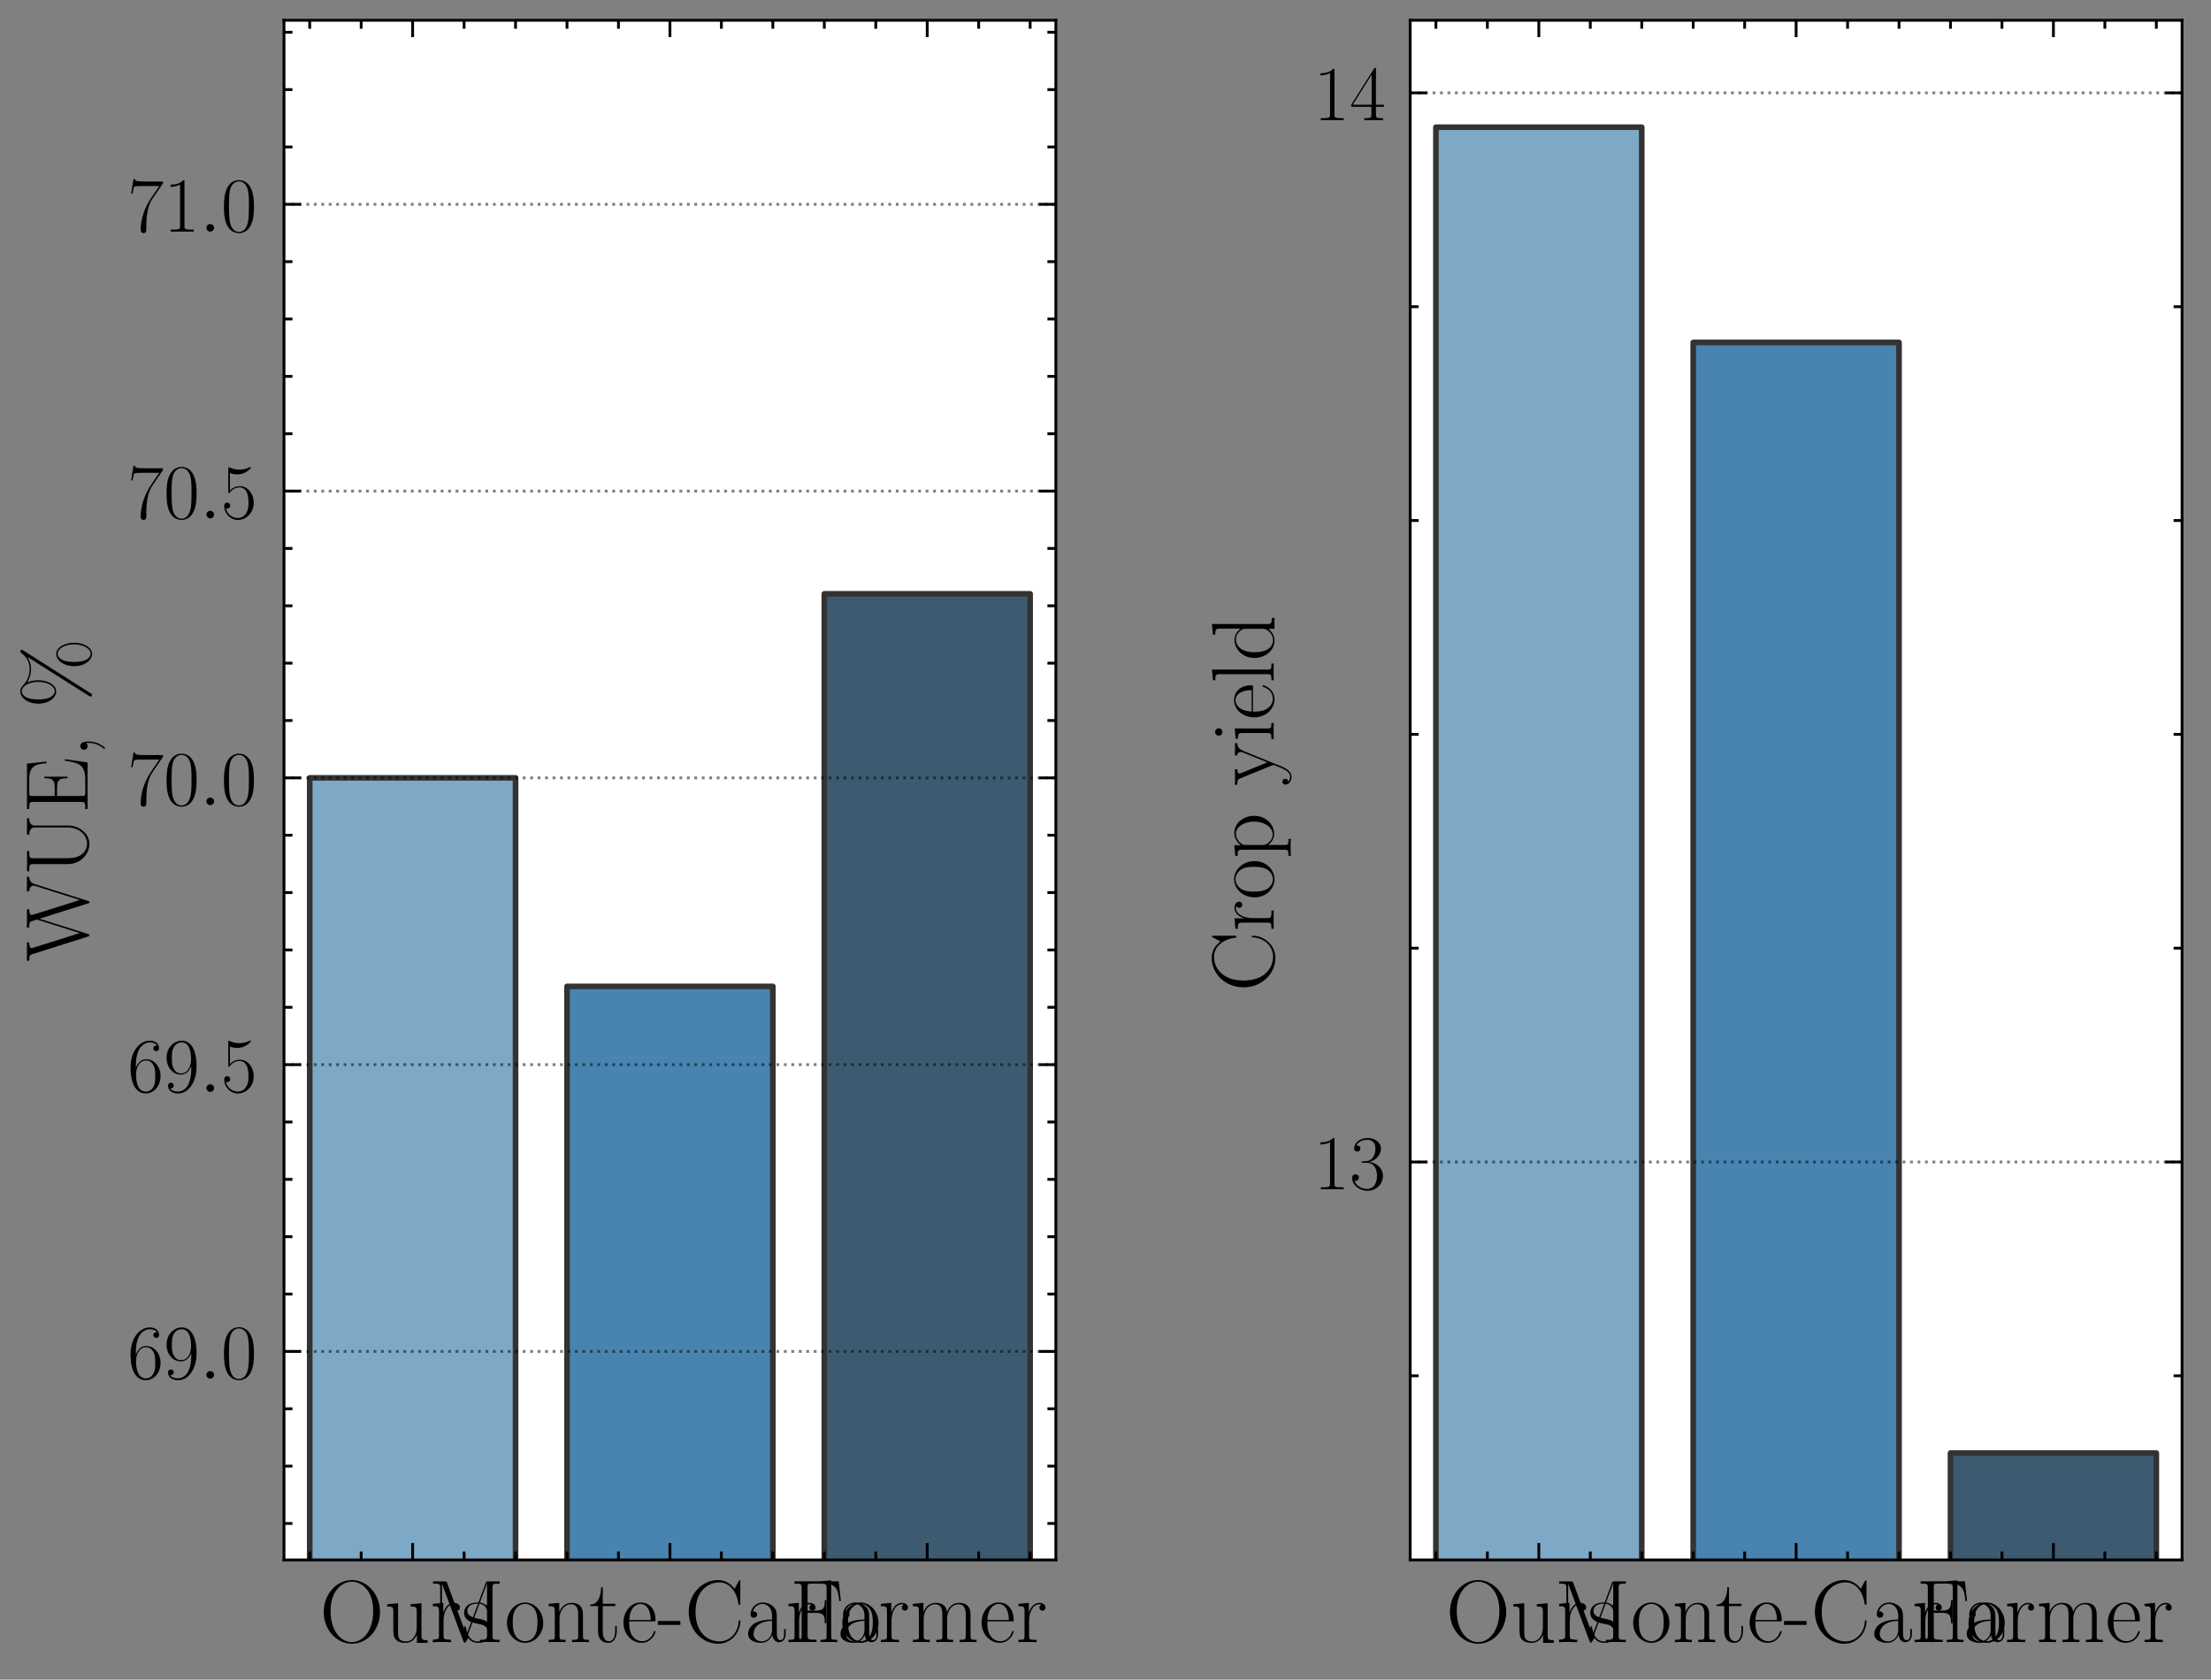 <?xml version="1.0" encoding="utf-8" standalone="no"?>
<!DOCTYPE svg PUBLIC "-//W3C//DTD SVG 1.1//EN"
  "http://www.w3.org/Graphics/SVG/1.1/DTD/svg11.dtd">
<!-- Created with matplotlib (https://matplotlib.org/) -->
<svg height="298.357pt" version="1.1" viewBox="0 0 392.651 298.357" width="392.651pt" xmlns="http://www.w3.org/2000/svg" xmlns:xlink="http://www.w3.org/1999/xlink">
 <rect x="0" y="0" width="392.651" height="298.357" fill="#808080" stroke="none"/>
 <defs>
  <style type="text/css">*{stroke-linecap:butt;stroke-linejoin:round;}</style>
 </defs>
 <g id="figure_1">
  <g id="patch_1">
   <path d="M 0 298.357 
L 392.651 298.357 
L 392.651 0 
L 0 0 
z
" style="fill:none;"/>
  </g>
  <g id="axes_1">
   <g id="patch_2">
    <path d="M 50.434 277.088 
L 187.511 277.088 
L 187.511 3.6 
L 50.434 3.6 
z
" style="fill:#ffffff;"/>
   </g>
   <g id="patch_3">
    <path clip-path="url(#p1d2471720d)" d="M 55.003 7269.574 
L 91.557 7269.574 
L 91.557 138.164 
L 55.003 138.164 
z
" style="fill:#7da9c7;stroke:#333333;stroke-linejoin:miter;"/>
   </g>
   <g id="patch_4">
    <path clip-path="url(#p1d2471720d)" d="M 100.696 7269.574 
L 137.25 7269.574 
L 137.25 175.211 
L 100.696 175.211 
z
" style="fill:#4884af;stroke:#333333;stroke-linejoin:miter;"/>
   </g>
   <g id="patch_5">
    <path clip-path="url(#p1d2471720d)" d="M 146.388 7269.574 
L 182.942 7269.574 
L 182.942 105.477 
L 146.388 105.477 
z
" style="fill:#3d5b70;stroke:#333333;stroke-linejoin:miter;"/>
   </g>
   <g id="matplotlib.axis_1">
    <g id="xtick_1">
     <g id="line2d_1">
      <defs>
       <path d="M 0 0 
L 0 -3 
" id="m756bad7411" style="stroke:#000000;stroke-width:0.5;"/>
      </defs>
      <g>
       <use style="stroke:#000000;stroke-width:0.5;" x="73.28" xlink:href="#m756bad7411" y="277.088"/>
      </g>
     </g>
     <g id="line2d_2">
      <defs>
       <path d="M 0 0 
L 0 3 
" id="m427e46d461" style="stroke:#000000;stroke-width:0.5;"/>
      </defs>
      <g>
       <use style="stroke:#000000;stroke-width:0.5;" x="73.28" xlink:href="#m427e46d461" y="3.6"/>
      </g>
     </g>
     <g id="text_1">
      <!-- Ours -->
      <g transform="translate(56.762 291.658)scale(0.16 -0.16)">
       <defs>
        <path d="M 67.297 33.359 
C 67.297 53.703 52.594 69 36 69 
C 19 69 4.594 53.5 4.594 33.359 
C 4.594 13.203 19.203 -2 35.906 -2 
C 53 -2 67.297 13.5 67.297 33.359 
z
M 36 -0.203 
C 24.594 -0.203 12.203 11.109 12.203 34.641 
C 12.203 58.062 25.797 67.203 35.906 67.203 
C 46.5 67.203 59.703 57.781 59.703 34.641 
C 59.703 10.719 47 -0.203 36 -0.203 
z
" id="CMR17-79"/>
        <path d="M 29.406 42.078 
L 29.406 39.5 
C 35.297 39.5 36.203 38.891 36.203 34.156 
L 36.203 16.125 
C 36.203 7.812 31.703 0.594 24.297 0.594 
C 16.094 0.594 15.406 5.438 15.406 10.594 
L 15.406 43.172 
L 3.297 42.078 
L 3.297 39.5 
C 7.297 39.5 10 39.5 10.094 35.531 
L 10.094 16.531 
C 10.094 9.891 10.094 5.641 12.703 2.859 
C 14 1.578 16.5 -1 23.703 -1 
C 32.203 -1 35.5 5.891 36.297 7.906 
L 36.406 7.906 
L 36.406 -0.984 
L 48.297 -0.984 
L 48.297 2 
C 42.406 2 41.5 2.594 41.5 7.391 
L 41.5 43.172 
z
" id="CMR17-117"/>
        <path d="M 15 23.391 
C 15 33 19.094 42 26.594 42 
C 27.297 42 28 41.906 28.703 41.594 
C 28.703 41.594 26.5 40.891 26.5 38.312 
C 26.5 35.906 28.406 34.906 29.906 34.906 
C 31.094 34.906 33.297 35.609 33.297 38.406 
C 33.297 41.609 30.094 43.594 26.703 43.594 
C 19.094 43.594 15.797 36.203 14.797 32.703 
L 14.703 32.703 
L 14.703 43.594 
L 3.094 42.5 
L 3.094 39.906 
C 9 39.906 9.906 39.297 9.906 34.5 
L 9.906 6.688 
C 9.906 2.875 9.5 2.391 3.094 2.391 
L 3.094 -0.203 
C 5.5 0 10.094 0 12.703 0 
C 15.594 0 20.703 0 23.406 -0.203 
L 23.406 2.391 
C 16.203 2.391 15 2.391 15 6.875 
z
" id="CMR17-114"/>
        <path d="M 30.906 42.141 
C 30.906 43.953 30.797 44.047 30.203 44.047 
C 29.797 44.047 29.703 43.953 28.5 42.453 
C 28.203 42.047 27.297 41.031 27 40.641 
C 23.797 44.047 19.297 44.047 17.594 44.047 
C 6.5 44.047 2.5 38.234 2.5 32.438 
C 2.5 23.406 12.703 21.328 15.594 20.703 
C 21.906 19.422 24.094 19.016 26.203 17.203 
C 27.5 16.016 29.703 13.812 29.703 10.219 
C 29.703 6 27.297 0.594 18.094 0.594 
C 9.406 0.594 6.297 7.188 4.5 15.953 
C 4.203 17.344 4.203 17.453 3.406 17.453 
C 2.594 17.453 2.5 17.344 2.5 15.359 
L 2.5 0.984 
C 2.5 -0.797 2.594 -0.906 3.203 -0.906 
C 3.703 -0.906 3.797 -0.797 4.297 0 
C 4.906 0.891 6.406 3.297 7 4.312 
C 9 1.609 12.5 -1 18.094 -1 
C 28 -1 33.297 4.422 33.297 12.25 
C 33.297 17.375 30.594 20.078 29.297 21.281 
C 26.297 24.391 22.797 25.094 18.594 25.891 
C 13.094 27.109 6.094 28.516 6.094 34.641 
C 6.094 37.234 7.5 42.766 17.594 42.766 
C 28.297 42.766 28.906 32.719 29.094 29.5 
C 29.203 29 29.703 28.891 30 28.891 
C 30.906 28.891 30.906 29.203 30.906 30.906 
z
" id="CMR17-115"/>
       </defs>
       <use transform="scale(0.996)" xlink:href="#CMR17-79"/>
       <use transform="translate(71.715 0)scale(0.996)" xlink:href="#CMR17-117"/>
       <use transform="translate(122.61 0)scale(0.996)" xlink:href="#CMR17-114"/>
       <use transform="translate(157.891 0)scale(0.996)" xlink:href="#CMR17-115"/>
      </g>
     </g>
    </g>
    <g id="xtick_2">
     <g id="line2d_3">
      <g>
       <use style="stroke:#000000;stroke-width:0.5;" x="118.973" xlink:href="#m756bad7411" y="277.088"/>
      </g>
     </g>
     <g id="line2d_4">
      <g>
       <use style="stroke:#000000;stroke-width:0.5;" x="118.973" xlink:href="#m427e46d461" y="3.6"/>
      </g>
     </g>
     <g id="text_2">
      <!-- Monte-Carlo -->
      <g transform="translate(76.053 291.658)scale(0.16 -0.16)">
       <defs>
        <path d="M 20.906 66 
C 20.297 67.5 20.203 67.5 18.094 67.5 
L 5.297 67.5 
L 5.297 65 
C 12.203 65 13.297 65 13.297 60.547 
L 13.297 9.531 
C 13.297 7.047 13.297 2.391 5.297 2.391 
L 5.297 -0.203 
C 7.594 0 11.797 0 14.297 0 
C 16.797 0 21 0 23.297 -0.203 
L 23.297 2.391 
C 15.297 2.391 15.297 7.047 15.297 9.531 
L 15.297 64.609 
L 15.406 64.609 
L 38.906 1.391 
C 39.297 0.391 39.5 -0.203 40.297 -0.203 
C 41.094 -0.203 41.297 0.391 41.703 1.391 
L 65.406 65.094 
L 65.5 65.094 
L 65.5 6.844 
C 65.5 2.391 64.406 2.391 57.5 2.391 
L 57.5 -0.203 
C 60.203 0 65.594 0 68.5 0 
C 71.406 0 76.906 0 79.594 -0.203 
L 79.594 2.391 
C 72.703 2.391 71.594 2.391 71.594 6.844 
L 71.594 60.547 
C 71.594 65 72.703 65 79.594 65 
L 79.594 67.5 
L 66.906 67.5 
C 64.797 67.5 64.703 67.406 64.094 65.906 
L 42.5 7.844 
z
" id="CMR17-77"/>
        <path d="M 43.094 21.188 
C 43.094 34 33.797 44 22.906 44 
C 12 44 2.703 34 2.703 21.188 
C 2.703 8.609 12 -1 22.906 -1 
C 33.797 -1 43.094 8.609 43.094 21.188 
z
M 22.906 0.797 
C 18.203 0.797 14.203 3.594 11.906 7.5 
C 9.406 11.984 9.094 17.594 9.094 22 
C 9.094 26.203 9.297 31.406 11.906 35.906 
C 13.906 39.203 17.797 42.406 22.906 42.406 
C 27.406 42.406 31.203 39.906 33.594 36.406 
C 36.703 31.703 36.703 25.109 36.703 22 
C 36.703 18.094 36.5 12.109 33.797 7.297 
C 31 2.703 26.703 0.797 22.906 0.797 
z
" id="CMR17-111"/>
        <path d="M 41.5 30.203 
C 41.5 35.297 40.5 43.594 28.703 43.594 
C 20.797 43.594 16.703 37.5 15.203 33.5 
L 15.094 33.5 
L 15.094 43.594 
L 3.297 42.5 
L 3.297 39.906 
C 9.203 39.906 10.094 39.297 10.094 34.5 
L 10.094 6.688 
C 10.094 2.875 9.703 2.391 3.297 2.391 
L 3.297 -0.203 
C 5.703 0 10.094 0 12.703 0 
C 15.297 0 19.797 0 22.203 -0.203 
L 22.203 2.391 
C 15.797 2.391 15.406 2.781 15.406 6.688 
L 15.406 25.906 
C 15.406 35.109 21 42 28 42 
C 35.406 42 36.203 35.406 36.203 30.594 
L 36.203 6.688 
C 36.203 2.875 35.797 2.391 29.406 2.391 
L 29.406 -0.203 
C 31.797 0 36.203 0 38.797 0 
C 41.406 0 45.906 0 48.297 -0.203 
L 48.297 2.391 
C 41.906 2.391 41.5 2.781 41.5 6.688 
z
" id="CMR17-110"/>
        <path d="M 15.094 40 
L 29.094 40 
L 29.094 42.578 
L 15.094 42.578 
L 15.094 61 
L 13.297 61 
C 13.094 50.703 9.594 41.688 1.094 41.688 
L 1.094 40 
L 9.797 40 
L 9.797 12.047 
C 9.797 10.156 9.797 -1 21.406 -1 
C 27.297 -1 30.703 4.781 30.703 12.141 
L 30.703 17.812 
L 28.906 17.812 
L 28.906 12.234 
C 28.906 5.375 26.203 0.797 22 0.797 
C 19.094 0.797 15.094 2.781 15.094 11.844 
z
" id="CMR17-116"/>
        <path d="M 38.094 23 
C 38.5 23.406 38.5 23.609 38.5 24.625 
C 38.5 34.969 33.094 44 21.703 44 
C 11.094 44 2.703 33.891 2.703 21.609 
C 2.703 8.609 12.203 -1 22.797 -1 
C 34 -1 38.406 9.484 38.406 11.562 
C 38.406 12.25 37.797 12.25 37.594 12.25 
C 36.906 12.25 36.797 12.047 36.406 10.875 
C 34.203 4.141 28.703 0.797 23.5 0.797 
C 19.203 0.797 14.906 3.172 12.203 7.5 
C 9.094 12.547 9.094 18.375 9.094 23 
z
M 9.203 24.5 
C 9.906 39.141 17.594 42.406 21.594 42.406 
C 28.406 42.406 33 35.891 33.094 24.5 
z
" id="CMR17-101"/>
        <path d="M 25.5 19 
L 25.5 23.375 
L 0.406 23.375 
L 0.406 19 
z
" id="CMR17-45"/>
        <path d="M 62.094 67.016 
C 62.094 68.797 62 68.906 61.406 68.906 
C 61 68.906 60.906 68.797 60.203 67.609 
L 55.797 59.25 
C 50.906 65.422 44.906 69 37.203 69 
C 20.094 69 4.594 54 4.594 33.562 
C 4.594 12.906 20.094 -2 37.297 -2 
C 52.594 -2 62.094 11.406 62.094 22.828 
C 62.094 23.812 62.094 24.219 61.203 24.219 
C 60.406 24.219 60.406 23.922 60.297 23.031 
C 59.5 9.141 49.5 0.594 38.703 0.594 
C 28.5 0.594 12.203 7.734 12.203 33.547 
C 12.203 59.453 28.797 66.406 38.5 66.406 
C 49.797 66.406 58 56.688 59.906 42.891 
C 60.094 41.688 60.094 41.484 61 41.484 
C 62.094 41.484 62.094 41.688 62.094 43.484 
z
" id="CMR17-67"/>
        <path d="M 36 25.828 
C 36 32.375 36 35.844 31.797 39.734 
C 28.094 43 23.797 44 20.406 44 
C 12.5 44 6.797 37.609 6.797 30.797 
C 6.797 27 9.797 27 10.406 27 
C 11.703 27 14 27.781 14 30.531 
C 14 33 12.094 34.078 10.406 34.078 
C 10 34.078 9.5 33.969 9.203 33.875 
C 11.297 40.5 16.703 42.406 20.203 42.406 
C 25.203 42.406 30.703 37.953 30.703 29.453 
L 30.703 25 
C 24.797 25 17.703 24.203 12.094 21.203 
C 5.797 17.703 4 12.703 4 8.906 
C 4 1.203 13 -1 18.297 -1 
C 23.797 -1 28.906 2.172 31.094 7.984 
C 31.297 3.641 34.094 -0.281 38.5 -0.281 
C 40.594 -0.281 45.906 1.094 45.906 8.859 
L 45.906 14.375 
L 44.094 14.375 
L 44.094 8.781 
C 44.094 2.781 41.406 2 40.094 2 
C 36 2 36 7.156 36 11.531 
z
M 30.703 13.594 
C 30.703 4.953 24.5 0.594 19 0.594 
C 14 0.594 10.094 4.297 10.094 8.906 
C 10.094 11.891 11.406 17.188 17.203 20.391 
C 22 23.094 27.5 23.5 30.703 23.5 
z
" id="CMR17-97"/>
        <path d="M 15.297 68.688 
L 3.406 67.594 
L 3.406 65 
C 9.297 65 10.203 64.406 10.203 59.641 
L 10.203 6.656 
C 10.203 2.875 9.797 2.391 3.406 2.391 
L 3.406 -0.203 
C 5.797 0 10.203 0 12.703 0 
C 15.297 0 19.703 0 22.094 -0.203 
L 22.094 2.391 
C 15.703 2.391 15.297 2.781 15.297 6.656 
z
" id="CMR17-108"/>
       </defs>
       <use transform="scale(0.996)" xlink:href="#CMR17-77"/>
       <use transform="translate(84.687 0)scale(0.996)" xlink:href="#CMR17-111"/>
       <use transform="translate(130.377 0)scale(0.996)" xlink:href="#CMR17-110"/>
       <use transform="translate(178.67 0)scale(0.996)" xlink:href="#CMR17-116"/>
       <use transform="translate(213.951 0)scale(0.996)" xlink:href="#CMR17-101"/>
       <use transform="translate(254.437 0)scale(0.996)" xlink:href="#CMR17-45"/>
       <use transform="translate(284.513 0)scale(0.996)" xlink:href="#CMR17-67"/>
       <use transform="translate(351.023 0)scale(0.996)" xlink:href="#CMR17-97"/>
       <use transform="translate(396.713 0)scale(0.996)" xlink:href="#CMR17-114"/>
       <use transform="translate(431.994 0)scale(0.996)" xlink:href="#CMR17-108"/>
       <use transform="translate(456.865 0)scale(0.996)" xlink:href="#CMR17-111"/>
      </g>
     </g>
    </g>
    <g id="xtick_3">
     <g id="line2d_5">
      <g>
       <use style="stroke:#000000;stroke-width:0.5;" x="164.665" xlink:href="#m756bad7411" y="277.088"/>
      </g>
     </g>
     <g id="line2d_6">
      <g>
       <use style="stroke:#000000;stroke-width:0.5;" x="164.665" xlink:href="#m427e46d461" y="3.6"/>
      </g>
     </g>
     <g id="text_3">
      <!-- Farmer -->
      <g transform="translate(140.279 291.658)scale(0.16 -0.16)">
       <defs>
        <path d="M 54.406 67.578 
L 5.094 67.578 
L 5.094 65 
C 12 65 13.094 65 13.094 60.531 
L 13.094 6.969 
C 13.094 2.5 12 2.5 5.094 2.5 
L 5.094 0 
C 8 0 13.594 0 16.703 0 
C 20.797 0 25.594 0 29.703 0 
L 29.703 2.5 
L 27.5 2.5 
C 19.906 2.5 19.703 3.484 19.703 7.062 
L 19.703 32.422 
L 28.703 32.422 
C 38 32.422 38.906 29.141 38.906 20.812 
L 40.703 20.812 
L 40.703 46.672 
L 38.906 46.672 
C 38.906 38.281 38 35 28.703 35 
L 19.703 35 
L 19.703 61.109 
C 19.703 64.5 19.906 65 23.906 65 
L 36.797 65 
C 51.906 65 53.594 58.828 55 45.562 
L 56.797 45.562 
z
" id="CMR17-70"/>
        <path d="M 67.594 30.203 
C 67.594 35.188 66.703 43.594 54.797 43.594 
C 48 43.594 43.297 39 41.5 33.609 
L 41.406 33.609 
C 40.203 41.812 34.297 43.594 28.703 43.594 
C 20.797 43.594 16.703 37.5 15.203 33.5 
L 15.094 33.5 
L 15.094 43.594 
L 3.297 42.5 
L 3.297 39.906 
C 9.203 39.906 10.094 39.297 10.094 34.5 
L 10.094 6.688 
C 10.094 2.875 9.703 2.391 3.297 2.391 
L 3.297 -0.203 
C 5.703 0 10.094 0 12.703 0 
C 15.297 0 19.797 0 22.203 -0.203 
L 22.203 2.391 
C 15.797 2.391 15.406 2.781 15.406 6.688 
L 15.406 25.906 
C 15.406 35.109 21 42 28 42 
C 35.406 42 36.203 35.406 36.203 30.594 
L 36.203 6.688 
C 36.203 2.875 35.797 2.391 29.406 2.391 
L 29.406 -0.203 
C 31.797 0 36.203 0 38.797 0 
C 41.406 0 45.906 0 48.297 -0.203 
L 48.297 2.391 
C 41.906 2.391 41.5 2.781 41.5 6.688 
L 41.5 25.906 
C 41.5 35.109 47.094 42 54.094 42 
C 61.5 42 62.297 35.406 62.297 30.594 
L 62.297 6.688 
C 62.297 2.875 61.906 2.391 55.5 2.391 
L 55.5 -0.203 
C 57.906 0 62.297 0 64.906 0 
C 67.5 0 72 0 74.406 -0.203 
L 74.406 2.391 
C 68 2.391 67.594 2.781 67.594 6.688 
z
" id="CMR17-109"/>
       </defs>
       <use transform="scale(0.996)" xlink:href="#CMR17-70"/>
       <use transform="translate(52.177 0)scale(0.996)" xlink:href="#CMR17-97"/>
       <use transform="translate(97.867 0)scale(0.996)" xlink:href="#CMR17-114"/>
       <use transform="translate(133.148 0)scale(0.996)" xlink:href="#CMR17-109"/>
       <use transform="translate(210.067 0)scale(0.996)" xlink:href="#CMR17-101"/>
       <use transform="translate(250.553 0)scale(0.996)" xlink:href="#CMR17-114"/>
      </g>
     </g>
    </g>
    <g id="xtick_4">
     <g id="line2d_7">
      <defs>
       <path d="M 0 0 
L 0 -1.5 
" id="m409f64c5d9" style="stroke:#000000;stroke-width:0.5;"/>
      </defs>
      <g>
       <use style="stroke:#000000;stroke-width:0.5;" x="55.003" xlink:href="#m409f64c5d9" y="277.088"/>
      </g>
     </g>
     <g id="line2d_8">
      <defs>
       <path d="M 0 0 
L 0 1.5 
" id="ma7f5e78398" style="stroke:#000000;stroke-width:0.5;"/>
      </defs>
      <g>
       <use style="stroke:#000000;stroke-width:0.5;" x="55.003" xlink:href="#ma7f5e78398" y="3.6"/>
      </g>
     </g>
    </g>
    <g id="xtick_5">
     <g id="line2d_9">
      <g>
       <use style="stroke:#000000;stroke-width:0.5;" x="64.141" xlink:href="#m409f64c5d9" y="277.088"/>
      </g>
     </g>
     <g id="line2d_10">
      <g>
       <use style="stroke:#000000;stroke-width:0.5;" x="64.141" xlink:href="#ma7f5e78398" y="3.6"/>
      </g>
     </g>
    </g>
    <g id="xtick_6">
     <g id="line2d_11">
      <g>
       <use style="stroke:#000000;stroke-width:0.5;" x="82.419" xlink:href="#m409f64c5d9" y="277.088"/>
      </g>
     </g>
     <g id="line2d_12">
      <g>
       <use style="stroke:#000000;stroke-width:0.5;" x="82.419" xlink:href="#ma7f5e78398" y="3.6"/>
      </g>
     </g>
    </g>
    <g id="xtick_7">
     <g id="line2d_13">
      <g>
       <use style="stroke:#000000;stroke-width:0.5;" x="91.557" xlink:href="#m409f64c5d9" y="277.088"/>
      </g>
     </g>
     <g id="line2d_14">
      <g>
       <use style="stroke:#000000;stroke-width:0.5;" x="91.557" xlink:href="#ma7f5e78398" y="3.6"/>
      </g>
     </g>
    </g>
    <g id="xtick_8">
     <g id="line2d_15">
      <g>
       <use style="stroke:#000000;stroke-width:0.5;" x="100.696" xlink:href="#m409f64c5d9" y="277.088"/>
      </g>
     </g>
     <g id="line2d_16">
      <g>
       <use style="stroke:#000000;stroke-width:0.5;" x="100.696" xlink:href="#ma7f5e78398" y="3.6"/>
      </g>
     </g>
    </g>
    <g id="xtick_9">
     <g id="line2d_17">
      <g>
       <use style="stroke:#000000;stroke-width:0.5;" x="109.834" xlink:href="#m409f64c5d9" y="277.088"/>
      </g>
     </g>
     <g id="line2d_18">
      <g>
       <use style="stroke:#000000;stroke-width:0.5;" x="109.834" xlink:href="#ma7f5e78398" y="3.6"/>
      </g>
     </g>
    </g>
    <g id="xtick_10">
     <g id="line2d_19">
      <g>
       <use style="stroke:#000000;stroke-width:0.5;" x="128.111" xlink:href="#m409f64c5d9" y="277.088"/>
      </g>
     </g>
     <g id="line2d_20">
      <g>
       <use style="stroke:#000000;stroke-width:0.5;" x="128.111" xlink:href="#ma7f5e78398" y="3.6"/>
      </g>
     </g>
    </g>
    <g id="xtick_11">
     <g id="line2d_21">
      <g>
       <use style="stroke:#000000;stroke-width:0.5;" x="137.25" xlink:href="#m409f64c5d9" y="277.088"/>
      </g>
     </g>
     <g id="line2d_22">
      <g>
       <use style="stroke:#000000;stroke-width:0.5;" x="137.25" xlink:href="#ma7f5e78398" y="3.6"/>
      </g>
     </g>
    </g>
    <g id="xtick_12">
     <g id="line2d_23">
      <g>
       <use style="stroke:#000000;stroke-width:0.5;" x="146.388" xlink:href="#m409f64c5d9" y="277.088"/>
      </g>
     </g>
     <g id="line2d_24">
      <g>
       <use style="stroke:#000000;stroke-width:0.5;" x="146.388" xlink:href="#ma7f5e78398" y="3.6"/>
      </g>
     </g>
    </g>
    <g id="xtick_13">
     <g id="line2d_25">
      <g>
       <use style="stroke:#000000;stroke-width:0.5;" x="155.527" xlink:href="#m409f64c5d9" y="277.088"/>
      </g>
     </g>
     <g id="line2d_26">
      <g>
       <use style="stroke:#000000;stroke-width:0.5;" x="155.527" xlink:href="#ma7f5e78398" y="3.6"/>
      </g>
     </g>
    </g>
    <g id="xtick_14">
     <g id="line2d_27">
      <g>
       <use style="stroke:#000000;stroke-width:0.5;" x="173.804" xlink:href="#m409f64c5d9" y="277.088"/>
      </g>
     </g>
     <g id="line2d_28">
      <g>
       <use style="stroke:#000000;stroke-width:0.5;" x="173.804" xlink:href="#ma7f5e78398" y="3.6"/>
      </g>
     </g>
    </g>
    <g id="xtick_15">
     <g id="line2d_29">
      <g>
       <use style="stroke:#000000;stroke-width:0.5;" x="182.942" xlink:href="#m409f64c5d9" y="277.088"/>
      </g>
     </g>
     <g id="line2d_30">
      <g>
       <use style="stroke:#000000;stroke-width:0.5;" x="182.942" xlink:href="#ma7f5e78398" y="3.6"/>
      </g>
     </g>
    </g>
   </g>
   <g id="matplotlib.axis_2">
    <g id="ytick_1">
     <g id="line2d_31">
      <path clip-path="url(#p1d2471720d)" d="M 50.434 240.048 
L 187.511 240.048 
" style="fill:none;stroke:#000000;stroke-dasharray:0.5,0.825;stroke-dashoffset:0;stroke-opacity:0.5;stroke-width:0.5;"/>
     </g>
     <g id="line2d_32">
      <defs>
       <path d="M 0 0 
L 3 0 
" id="m4d9a015af3" style="stroke:#000000;stroke-width:0.5;"/>
      </defs>
      <g>
       <use style="stroke:#000000;stroke-width:0.5;" x="50.434" xlink:href="#m4d9a015af3" y="240.048"/>
      </g>
     </g>
     <g id="line2d_33">
      <defs>
       <path d="M 0 0 
L -3 0 
" id="mdbebf5b9c6" style="stroke:#000000;stroke-width:0.5;"/>
      </defs>
      <g>
       <use style="stroke:#000000;stroke-width:0.5;" x="187.511" xlink:href="#mdbebf5b9c6" y="240.048"/>
      </g>
     </g>
     <g id="text_4">
      <!-- $\mathdefault{69.0}$ -->
      <g transform="translate(22.655 244.891)scale(0.14 -0.14)">
       <defs>
        <path d="M 10.594 34 
C 10.594 57.656 21.797 63 28.297 63 
C 30.406 63 35.5 62.641 37.5 59 
C 35.906 59 32.906 59 32.906 55.516 
C 32.906 52.828 35.094 51.922 36.5 51.922 
C 37.406 51.922 40.094 52.312 40.094 55.625 
C 40.094 61.781 35.094 65.297 28.203 65.297 
C 16.297 65.297 3.797 52.969 3.797 31 
C 3.797 3.953 15.094 -2 23.094 -2 
C 32.797 -2 42 6.672 42 20.047 
C 42 32.516 33.906 41.594 23.703 41.594 
C 17.594 41.594 13.094 37.609 10.594 30.625 
z
M 23.094 0.391 
C 10.797 0.391 10.797 18.75 10.797 22.438 
C 10.797 29.625 14.203 40 23.5 40 
C 25.203 40 30.094 40 33.406 33.125 
C 35.203 29.219 35.203 25.141 35.203 20.141 
C 35.203 14.75 35.203 10.781 33.094 6.781 
C 30.906 2.672 27.703 0.391 23.094 0.391 
z
" id="CMR17-54"/>
        <path d="M 35.203 29.125 
C 35.203 7.25 26.094 0.484 18.594 0.484 
C 16.297 0.484 10.703 0.484 8.406 4.594 
C 11 4.188 12.906 5.578 12.906 8.094 
C 12.906 10.812 10.703 11.703 9.297 11.703 
C 8.406 11.703 5.703 11.297 5.703 7.906 
C 5.703 1.109 11.594 -2 18.797 -2 
C 30.297 -2 42 10.531 42 32.391 
C 42 59.641 30.797 65.297 23.203 65.297 
C 13.297 65.297 3.797 56.688 3.797 43.406 
C 3.797 31.109 11.906 22 22.094 22 
C 30.5 22 34.203 29.734 35.203 33 
z
M 22.297 23.594 
C 19.594 23.594 15.797 24.094 12.703 30.031 
C 10.594 33.891 10.594 38.453 10.594 43.297 
C 10.594 49.156 10.594 53.203 13.406 57.562 
C 14.797 59.641 17.406 63 23.203 63 
C 35 63 35 45.078 35 41.125 
C 35 34.094 31.797 23.594 22.297 23.594 
z
" id="CMR17-57"/>
        <path d="M 18.406 4.797 
C 18.406 7.688 16 9.672 13.594 9.672 
C 10.703 9.672 8.703 7.281 8.703 4.891 
C 8.703 2 11.094 0 13.5 0 
C 16.406 0 18.406 2.391 18.406 4.797 
z
" id="CMMI12-58"/>
        <path d="M 42 31.641 
C 42 37.75 41.906 48.125 37.703 56.109 
C 34 63.109 28.094 65.594 22.906 65.594 
C 18.094 65.594 12 63.406 8.203 56.203 
C 4.203 48.719 3.797 39.438 3.797 31.641 
C 3.797 25.953 3.906 17.281 7 9.672 
C 11.297 -0.609 19 -2 22.906 -2 
C 27.5 -2 34.5 -0.109 38.594 9.375 
C 41.594 16.281 42 24.359 42 31.641 
z
M 22.906 -0.406 
C 16.5 -0.406 12.703 5.078 11.297 12.688 
C 10.203 18.562 10.203 27.156 10.203 32.75 
C 10.203 40.438 10.203 46.828 11.5 52.922 
C 13.406 61.391 19 64 22.906 64 
C 27 64 32.297 61.297 34.203 53.125 
C 35.5 47.438 35.594 40.734 35.594 32.75 
C 35.594 26.25 35.594 18.266 34.406 12.375 
C 32.297 1.484 26.406 -0.406 22.906 -0.406 
z
" id="CMR17-48"/>
       </defs>
       <use transform="scale(0.996)" xlink:href="#CMR17-54"/>
       <use transform="translate(45.69 0)scale(0.996)" xlink:href="#CMR17-57"/>
       <use transform="translate(91.381 0)scale(0.996)" xlink:href="#CMMI12-58"/>
       <use transform="translate(118.478 0)scale(0.996)" xlink:href="#CMR17-48"/>
      </g>
     </g>
    </g>
    <g id="ytick_2">
     <g id="line2d_34">
      <path clip-path="url(#p1d2471720d)" d="M 50.434 189.109 
L 187.511 189.109 
" style="fill:none;stroke:#000000;stroke-dasharray:0.5,0.825;stroke-dashoffset:0;stroke-opacity:0.5;stroke-width:0.5;"/>
     </g>
     <g id="line2d_35">
      <g>
       <use style="stroke:#000000;stroke-width:0.5;" x="50.434" xlink:href="#m4d9a015af3" y="189.109"/>
      </g>
     </g>
     <g id="line2d_36">
      <g>
       <use style="stroke:#000000;stroke-width:0.5;" x="187.511" xlink:href="#mdbebf5b9c6" y="189.109"/>
      </g>
     </g>
     <g id="text_5">
      <!-- $\mathdefault{69.5}$ -->
      <g transform="translate(22.655 193.952)scale(0.14 -0.14)">
       <defs>
        <path d="M 11.406 57.688 
C 12.406 57.281 16.5 56 20.703 56 
C 30 56 35.094 61.109 38 64.062 
C 38 64.953 38 65.5 37.406 65.5 
C 37.297 65.5 37.094 65.5 36.297 65.047 
C 32.797 63.406 28.703 62.078 23.703 62.078 
C 20.703 62.078 16.203 62.484 11.297 64.672 
C 10.203 65.172 10 65.172 9.906 65.172 
C 9.406 65.172 9.297 65.062 9.297 63.078 
L 9.297 34.422 
C 9.297 32.641 9.297 32.141 10.297 32.141 
C 10.797 32.141 11 32.344 11.5 33.031 
C 14.703 37.516 19.094 39.406 24.094 39.406 
C 27.594 39.406 35.094 37.219 35.094 20.141 
C 35.094 16.953 35.094 11.172 32.094 6.578 
C 29.594 2.484 25.703 0.391 21.406 0.391 
C 14.797 0.391 8.094 5 6.297 12.719 
C 6.703 12.609 7.5 12.422 7.906 12.422 
C 9.203 12.422 11.703 13.125 11.703 16.219 
C 11.703 18.906 9.797 20 7.906 20 
C 5.594 20 4.094 18.594 4.094 15.797 
C 4.094 7.094 11 -2 21.594 -2 
C 31.906 -2 41.703 6.875 41.703 19.75 
C 41.703 31.719 33.906 41 24.203 41 
C 19.094 41 14.797 39.109 11.406 35.531 
z
" id="CMR17-53"/>
       </defs>
       <use transform="scale(0.996)" xlink:href="#CMR17-54"/>
       <use transform="translate(45.69 0)scale(0.996)" xlink:href="#CMR17-57"/>
       <use transform="translate(91.381 0)scale(0.996)" xlink:href="#CMMI12-58"/>
       <use transform="translate(118.478 0)scale(0.996)" xlink:href="#CMR17-53"/>
      </g>
     </g>
    </g>
    <g id="ytick_3">
     <g id="line2d_37">
      <path clip-path="url(#p1d2471720d)" d="M 50.434 138.171 
L 187.511 138.171 
" style="fill:none;stroke:#000000;stroke-dasharray:0.5,0.825;stroke-dashoffset:0;stroke-opacity:0.5;stroke-width:0.5;"/>
     </g>
     <g id="line2d_38">
      <g>
       <use style="stroke:#000000;stroke-width:0.5;" x="50.434" xlink:href="#m4d9a015af3" y="138.171"/>
      </g>
     </g>
     <g id="line2d_39">
      <g>
       <use style="stroke:#000000;stroke-width:0.5;" x="187.511" xlink:href="#mdbebf5b9c6" y="138.171"/>
      </g>
     </g>
     <g id="text_6">
      <!-- $\mathdefault{70.0}$ -->
      <g transform="translate(22.655 143.014)scale(0.14 -0.14)">
       <defs>
        <path d="M 45.094 61.578 
L 45.094 63.766 
L 21.594 63.766 
C 9.906 63.766 9.703 65.078 9.297 67 
L 7.5 67 
L 4.594 48.344 
L 6.406 48.344 
C 6.703 50.234 7.406 55.312 8.594 57.203 
C 9.203 58 16.594 58 18.297 58 
L 40.297 58 
L 29.203 41.578 
C 21.797 30.531 16.703 15.609 16.703 2.578 
C 16.703 1.391 16.703 -2 20.297 -2 
C 23.906 -2 23.906 1.391 23.906 2.672 
L 23.906 7.266 
C 23.906 23.562 26.703 34.312 31.297 41.188 
z
" id="CMR17-55"/>
       </defs>
       <use transform="scale(0.996)" xlink:href="#CMR17-55"/>
       <use transform="translate(45.69 0)scale(0.996)" xlink:href="#CMR17-48"/>
       <use transform="translate(91.381 0)scale(0.996)" xlink:href="#CMMI12-58"/>
       <use transform="translate(118.478 0)scale(0.996)" xlink:href="#CMR17-48"/>
      </g>
     </g>
    </g>
    <g id="ytick_4">
     <g id="line2d_40">
      <path clip-path="url(#p1d2471720d)" d="M 50.434 87.232 
L 187.511 87.232 
" style="fill:none;stroke:#000000;stroke-dasharray:0.5,0.825;stroke-dashoffset:0;stroke-opacity:0.5;stroke-width:0.5;"/>
     </g>
     <g id="line2d_41">
      <g>
       <use style="stroke:#000000;stroke-width:0.5;" x="50.434" xlink:href="#m4d9a015af3" y="87.232"/>
      </g>
     </g>
     <g id="line2d_42">
      <g>
       <use style="stroke:#000000;stroke-width:0.5;" x="187.511" xlink:href="#mdbebf5b9c6" y="87.232"/>
      </g>
     </g>
     <g id="text_7">
      <!-- $\mathdefault{70.5}$ -->
      <g transform="translate(22.655 92.075)scale(0.14 -0.14)">
       <use transform="scale(0.996)" xlink:href="#CMR17-55"/>
       <use transform="translate(45.69 0)scale(0.996)" xlink:href="#CMR17-48"/>
       <use transform="translate(91.381 0)scale(0.996)" xlink:href="#CMMI12-58"/>
       <use transform="translate(118.478 0)scale(0.996)" xlink:href="#CMR17-53"/>
      </g>
     </g>
    </g>
    <g id="ytick_5">
     <g id="line2d_43">
      <path clip-path="url(#p1d2471720d)" d="M 50.434 36.294 
L 187.511 36.294 
" style="fill:none;stroke:#000000;stroke-dasharray:0.5,0.825;stroke-dashoffset:0;stroke-opacity:0.5;stroke-width:0.5;"/>
     </g>
     <g id="line2d_44">
      <g>
       <use style="stroke:#000000;stroke-width:0.5;" x="50.434" xlink:href="#m4d9a015af3" y="36.294"/>
      </g>
     </g>
     <g id="line2d_45">
      <g>
       <use style="stroke:#000000;stroke-width:0.5;" x="187.511" xlink:href="#mdbebf5b9c6" y="36.294"/>
      </g>
     </g>
     <g id="text_8">
      <!-- $\mathdefault{71.0}$ -->
      <g transform="translate(22.655 41.137)scale(0.14 -0.14)">
       <defs>
        <path d="M 26.594 63.406 
C 26.594 65.5 26.5 65.5 25.094 65.5 
C 21.203 61.188 15.297 59.797 9.703 59.797 
C 9.406 59.797 8.906 59.797 8.797 59.5 
C 8.703 59.297 8.703 59.094 8.703 57 
C 11.797 57 17 57.594 21 59.984 
L 21 7.203 
C 21 3.688 20.797 2.5 12.203 2.5 
L 9.203 2.5 
L 9.203 0 
C 14 0 19 0 23.797 0 
C 28.594 0 33.594 0 38.406 0 
L 38.406 2.5 
L 35.406 2.5 
C 26.797 2.5 26.594 3.594 26.594 7.156 
z
" id="CMR17-49"/>
       </defs>
       <use transform="scale(0.996)" xlink:href="#CMR17-55"/>
       <use transform="translate(45.69 0)scale(0.996)" xlink:href="#CMR17-49"/>
       <use transform="translate(91.381 0)scale(0.996)" xlink:href="#CMMI12-58"/>
       <use transform="translate(118.478 0)scale(0.996)" xlink:href="#CMR17-48"/>
      </g>
     </g>
    </g>
    <g id="ytick_6">
     <g id="line2d_46">
      <defs>
       <path d="M 0 0 
L 1.5 0 
" id="m12d1fce9a2" style="stroke:#000000;stroke-width:0.5;"/>
      </defs>
      <g>
       <use style="stroke:#000000;stroke-width:0.5;" x="50.434" xlink:href="#m12d1fce9a2" y="270.611"/>
      </g>
     </g>
     <g id="line2d_47">
      <defs>
       <path d="M 0 0 
L -1.5 0 
" id="m2033dcdd90" style="stroke:#000000;stroke-width:0.5;"/>
      </defs>
      <g>
       <use style="stroke:#000000;stroke-width:0.5;" x="187.511" xlink:href="#m2033dcdd90" y="270.611"/>
      </g>
     </g>
    </g>
    <g id="ytick_7">
     <g id="line2d_48">
      <g>
       <use style="stroke:#000000;stroke-width:0.5;" x="50.434" xlink:href="#m12d1fce9a2" y="260.423"/>
      </g>
     </g>
     <g id="line2d_49">
      <g>
       <use style="stroke:#000000;stroke-width:0.5;" x="187.511" xlink:href="#m2033dcdd90" y="260.423"/>
      </g>
     </g>
    </g>
    <g id="ytick_8">
     <g id="line2d_50">
      <g>
       <use style="stroke:#000000;stroke-width:0.5;" x="50.434" xlink:href="#m12d1fce9a2" y="250.236"/>
      </g>
     </g>
     <g id="line2d_51">
      <g>
       <use style="stroke:#000000;stroke-width:0.5;" x="187.511" xlink:href="#m2033dcdd90" y="250.236"/>
      </g>
     </g>
    </g>
    <g id="ytick_9">
     <g id="line2d_52">
      <g>
       <use style="stroke:#000000;stroke-width:0.5;" x="50.434" xlink:href="#m12d1fce9a2" y="229.86"/>
      </g>
     </g>
     <g id="line2d_53">
      <g>
       <use style="stroke:#000000;stroke-width:0.5;" x="187.511" xlink:href="#m2033dcdd90" y="229.86"/>
      </g>
     </g>
    </g>
    <g id="ytick_10">
     <g id="line2d_54">
      <g>
       <use style="stroke:#000000;stroke-width:0.5;" x="50.434" xlink:href="#m12d1fce9a2" y="219.673"/>
      </g>
     </g>
     <g id="line2d_55">
      <g>
       <use style="stroke:#000000;stroke-width:0.5;" x="187.511" xlink:href="#m2033dcdd90" y="219.673"/>
      </g>
     </g>
    </g>
    <g id="ytick_11">
     <g id="line2d_56">
      <g>
       <use style="stroke:#000000;stroke-width:0.5;" x="50.434" xlink:href="#m12d1fce9a2" y="209.485"/>
      </g>
     </g>
     <g id="line2d_57">
      <g>
       <use style="stroke:#000000;stroke-width:0.5;" x="187.511" xlink:href="#m2033dcdd90" y="209.485"/>
      </g>
     </g>
    </g>
    <g id="ytick_12">
     <g id="line2d_58">
      <g>
       <use style="stroke:#000000;stroke-width:0.5;" x="50.434" xlink:href="#m12d1fce9a2" y="199.297"/>
      </g>
     </g>
     <g id="line2d_59">
      <g>
       <use style="stroke:#000000;stroke-width:0.5;" x="187.511" xlink:href="#m2033dcdd90" y="199.297"/>
      </g>
     </g>
    </g>
    <g id="ytick_13">
     <g id="line2d_60">
      <g>
       <use style="stroke:#000000;stroke-width:0.5;" x="50.434" xlink:href="#m12d1fce9a2" y="178.922"/>
      </g>
     </g>
     <g id="line2d_61">
      <g>
       <use style="stroke:#000000;stroke-width:0.5;" x="187.511" xlink:href="#m2033dcdd90" y="178.922"/>
      </g>
     </g>
    </g>
    <g id="ytick_14">
     <g id="line2d_62">
      <g>
       <use style="stroke:#000000;stroke-width:0.5;" x="50.434" xlink:href="#m12d1fce9a2" y="168.734"/>
      </g>
     </g>
     <g id="line2d_63">
      <g>
       <use style="stroke:#000000;stroke-width:0.5;" x="187.511" xlink:href="#m2033dcdd90" y="168.734"/>
      </g>
     </g>
    </g>
    <g id="ytick_15">
     <g id="line2d_64">
      <g>
       <use style="stroke:#000000;stroke-width:0.5;" x="50.434" xlink:href="#m12d1fce9a2" y="158.546"/>
      </g>
     </g>
     <g id="line2d_65">
      <g>
       <use style="stroke:#000000;stroke-width:0.5;" x="187.511" xlink:href="#m2033dcdd90" y="158.546"/>
      </g>
     </g>
    </g>
    <g id="ytick_16">
     <g id="line2d_66">
      <g>
       <use style="stroke:#000000;stroke-width:0.5;" x="50.434" xlink:href="#m12d1fce9a2" y="148.359"/>
      </g>
     </g>
     <g id="line2d_67">
      <g>
       <use style="stroke:#000000;stroke-width:0.5;" x="187.511" xlink:href="#m2033dcdd90" y="148.359"/>
      </g>
     </g>
    </g>
    <g id="ytick_17">
     <g id="line2d_68">
      <g>
       <use style="stroke:#000000;stroke-width:0.5;" x="50.434" xlink:href="#m12d1fce9a2" y="127.983"/>
      </g>
     </g>
     <g id="line2d_69">
      <g>
       <use style="stroke:#000000;stroke-width:0.5;" x="187.511" xlink:href="#m2033dcdd90" y="127.983"/>
      </g>
     </g>
    </g>
    <g id="ytick_18">
     <g id="line2d_70">
      <g>
       <use style="stroke:#000000;stroke-width:0.5;" x="50.434" xlink:href="#m12d1fce9a2" y="117.795"/>
      </g>
     </g>
     <g id="line2d_71">
      <g>
       <use style="stroke:#000000;stroke-width:0.5;" x="187.511" xlink:href="#m2033dcdd90" y="117.795"/>
      </g>
     </g>
    </g>
    <g id="ytick_19">
     <g id="line2d_72">
      <g>
       <use style="stroke:#000000;stroke-width:0.5;" x="50.434" xlink:href="#m12d1fce9a2" y="107.608"/>
      </g>
     </g>
     <g id="line2d_73">
      <g>
       <use style="stroke:#000000;stroke-width:0.5;" x="187.511" xlink:href="#m2033dcdd90" y="107.608"/>
      </g>
     </g>
    </g>
    <g id="ytick_20">
     <g id="line2d_74">
      <g>
       <use style="stroke:#000000;stroke-width:0.5;" x="50.434" xlink:href="#m12d1fce9a2" y="97.42"/>
      </g>
     </g>
     <g id="line2d_75">
      <g>
       <use style="stroke:#000000;stroke-width:0.5;" x="187.511" xlink:href="#m2033dcdd90" y="97.42"/>
      </g>
     </g>
    </g>
    <g id="ytick_21">
     <g id="line2d_76">
      <g>
       <use style="stroke:#000000;stroke-width:0.5;" x="50.434" xlink:href="#m12d1fce9a2" y="77.045"/>
      </g>
     </g>
     <g id="line2d_77">
      <g>
       <use style="stroke:#000000;stroke-width:0.5;" x="187.511" xlink:href="#m2033dcdd90" y="77.045"/>
      </g>
     </g>
    </g>
    <g id="ytick_22">
     <g id="line2d_78">
      <g>
       <use style="stroke:#000000;stroke-width:0.5;" x="50.434" xlink:href="#m12d1fce9a2" y="66.857"/>
      </g>
     </g>
     <g id="line2d_79">
      <g>
       <use style="stroke:#000000;stroke-width:0.5;" x="187.511" xlink:href="#m2033dcdd90" y="66.857"/>
      </g>
     </g>
    </g>
    <g id="ytick_23">
     <g id="line2d_80">
      <g>
       <use style="stroke:#000000;stroke-width:0.5;" x="50.434" xlink:href="#m12d1fce9a2" y="56.669"/>
      </g>
     </g>
     <g id="line2d_81">
      <g>
       <use style="stroke:#000000;stroke-width:0.5;" x="187.511" xlink:href="#m2033dcdd90" y="56.669"/>
      </g>
     </g>
    </g>
    <g id="ytick_24">
     <g id="line2d_82">
      <g>
       <use style="stroke:#000000;stroke-width:0.5;" x="50.434" xlink:href="#m12d1fce9a2" y="46.481"/>
      </g>
     </g>
     <g id="line2d_83">
      <g>
       <use style="stroke:#000000;stroke-width:0.5;" x="187.511" xlink:href="#m2033dcdd90" y="46.481"/>
      </g>
     </g>
    </g>
    <g id="ytick_25">
     <g id="line2d_84">
      <g>
       <use style="stroke:#000000;stroke-width:0.5;" x="50.434" xlink:href="#m12d1fce9a2" y="26.106"/>
      </g>
     </g>
     <g id="line2d_85">
      <g>
       <use style="stroke:#000000;stroke-width:0.5;" x="187.511" xlink:href="#m2033dcdd90" y="26.106"/>
      </g>
     </g>
    </g>
    <g id="ytick_26">
     <g id="line2d_86">
      <g>
       <use style="stroke:#000000;stroke-width:0.5;" x="50.434" xlink:href="#m12d1fce9a2" y="15.918"/>
      </g>
     </g>
     <g id="line2d_87">
      <g>
       <use style="stroke:#000000;stroke-width:0.5;" x="187.511" xlink:href="#m2033dcdd90" y="15.918"/>
      </g>
     </g>
    </g>
    <g id="ytick_27">
     <g id="line2d_88">
      <g>
       <use style="stroke:#000000;stroke-width:0.5;" x="50.434" xlink:href="#m12d1fce9a2" y="5.731"/>
      </g>
     </g>
     <g id="line2d_89">
      <g>
       <use style="stroke:#000000;stroke-width:0.5;" x="187.511" xlink:href="#m2033dcdd90" y="5.731"/>
      </g>
     </g>
    </g>
    <g id="text_9">
     <!-- WUE, \% -->
     <g transform="translate(15.555 170.794)rotate(-90)scale(0.16 -0.16)">
      <defs>
       <path d="M 86.297 58.812 
C 87.203 61.5 88.703 65 94.5 65 
L 94.5 67.594 
C 92.797 67.594 89.297 67.594 87.5 67.594 
C 85 67.594 80.594 67.594 78.203 67.688 
L 78.203 65 
C 82.703 65 84.594 62.5 84.594 60.109 
C 84.594 59.406 84.5 59.016 84.094 57.922 
L 68.594 8.672 
L 52.297 60.516 
C 52 61.516 51.906 61.922 51.906 62.312 
C 51.906 65 56.297 65 58.203 65 
L 58.203 67.594 
C 55.297 67.594 50.297 67.594 47.203 67.594 
C 44.703 67.594 40.203 67.594 37.906 67.688 
L 37.906 65 
C 42.5 65 43.703 64.703 44.703 62.922 
C 45.094 62.016 46.703 56.844 46.703 56.547 
C 46.703 56.141 46.5 55.547 46.406 55.25 
L 31.703 8.766 
L 15.406 60.422 
C 14.906 61.828 14.906 62.016 14.906 62.219 
C 14.906 65 19.297 65 21.297 65 
L 21.297 67.594 
C 18.406 67.594 13.406 67.594 10.297 67.594 
C 7.703 67.594 3.297 67.594 0.906 67.688 
L 0.906 65 
C 6.906 65 7.297 64.406 8.297 61.219 
L 27.797 -0.312 
C 28.297 -1.797 28.297 -2 29.203 -2 
C 30 -2 30.297 -1.797 30.703 -0.406 
L 47.703 53.641 
L 64.703 -0.406 
C 65.094 -1.797 65.406 -2 66.203 -2 
C 67.094 -2 67.094 -1.797 67.594 -0.312 
z
" id="CMR17-87"/>
       <path d="M 54 22.391 
C 54 9.047 45.297 0.594 35.797 0.594 
C 30.703 0.594 26.094 3.281 23.297 7.453 
C 20.094 12.234 19.703 18.406 19.703 21.891 
L 19.703 60.531 
C 19.703 65 20.797 65 27.703 65 
L 27.703 67.5 
C 24.797 67.5 19.5 67.5 16.406 67.5 
C 13.297 67.5 8 67.5 5.094 67.5 
L 5.094 65 
C 12 65 13.094 65 13.094 60.531 
L 13.094 22.391 
C 13.094 8.062 24 -2 35.594 -2 
C 48.594 -2 56.094 11.234 56.094 21 
L 56.094 58.844 
C 56.094 64.406 61.203 65 64.094 65 
L 64.094 67.594 
C 61.797 67.5 57.594 67.5 55.094 67.5 
C 52.594 67.5 48.297 67.5 46 67.594 
L 46 65 
C 54 65 54 60.328 54 57.844 
z
" id="CMR17-85"/>
       <path d="M 60.703 25.234 
L 58.906 25.234 
C 56.703 10.562 55.406 2.594 37.797 2.594 
L 23.906 2.594 
C 19.906 2.594 19.703 3.078 19.703 6.469 
L 19.703 34 
L 29.094 34 
C 38.5 34 39.406 30.625 39.406 22.344 
L 41.203 22.344 
L 41.203 48.141 
L 39.406 48.141 
C 39.406 39.953 38.5 36.594 29.094 36.594 
L 19.703 36.594 
L 19.703 61.141 
C 19.703 64.5 19.906 65 23.906 65 
L 37.594 65 
C 53.094 65 54.906 58.891 56.297 45.766 
L 58.094 45.766 
L 55.703 67.578 
L 5.094 67.578 
L 5.094 65 
C 12 65 13.094 65 13.094 60.531 
L 13.094 7.047 
C 13.094 2.594 12 2.594 5.094 2.594 
L 5.094 0 
L 57.094 0 
z
" id="CMR17-69"/>
       <path d="M 15.797 1.594 
C 16 0.703 16 0.391 16 -1.203 
C 16 -7.234 14 -12.766 9.797 -17.797 
C 9.297 -18.281 9.297 -18.484 9.297 -18.703 
C 9.297 -19.094 9.703 -19.5 10.094 -19.5 
C 10.703 -19.5 17.594 -12.484 17.594 -1.359 
C 17.594 1.938 17.203 8.156 12.5 8.156 
C 10.297 8.156 8.406 6.672 8.406 4.078 
C 8.406 1.5 10.297 0 12.5 0 
C 13.703 0 15 0.5 15.797 1.594 
z
" id="CMR17-44"/>
       <path d="M 72.5 14.984 
C 72.5 26.531 66.797 35 60.094 35 
C 53.297 35 46.406 27.125 46.406 14.984 
C 46.406 2.859 53.203 -5 60.094 -5 
C 66.797 -5 72.5 3.359 72.5 14.984 
z
M 60.203 -3.406 
C 57.594 -3.406 51.094 -1.031 51.094 14.984 
C 51.094 31.109 57.594 33.406 60.203 33.406 
C 65.703 33.406 70.703 25.531 70.703 14.984 
C 70.703 4.453 65.703 -3.406 60.203 -3.406 
z
M 63.797 71.516 
C 64.5 72.609 64.594 72.703 64.594 73.203 
C 64.594 74.391 63.703 75 62.906 75 
C 61.906 75 61.5 74.312 60.797 73.531 
C 55 65.469 47 64.594 42.906 64.594 
C 32.906 64.594 26.797 70.219 24.906 71.984 
C 23.594 73.156 21.703 75 18.297 75 
C 11.5 75 4.594 67.125 4.594 54.984 
C 4.594 42.859 11.406 35 18.297 35 
C 25 35 30.703 43.406 30.703 55.109 
C 30.703 62.016 28.594 66.719 28.297 67.312 
C 34.406 63.5 40.406 63 43 63 
C 49.406 63 54 65.359 56.5 67.016 
L 56.594 66.922 
L 13.406 -1.312 
C 12.5 -2.719 12.5 -2.922 12.5 -3.219 
C 12.5 -4.312 13.406 -5 14.297 -5 
C 15.203 -5 15.5 -4.516 16.203 -3.406 
z
M 18.406 36.594 
C 15.797 36.594 9.297 38.969 9.297 54.984 
C 9.297 71.109 15.797 73.406 18.406 73.406 
C 23.906 73.406 28.906 65.531 28.906 54.984 
C 28.906 44.453 23.906 36.594 18.406 36.594 
z
" id="CMR17-37"/>
      </defs>
      <use transform="scale(0.996)" xlink:href="#CMR17-87"/>
      <use transform="translate(95.097 0)scale(0.996)" xlink:href="#CMR17-85"/>
      <use transform="translate(164.169 0)scale(0.996)" xlink:href="#CMR17-69"/>
      <use transform="translate(226.755 0)scale(0.996)" xlink:href="#CMR17-44"/>
      <use transform="translate(281.702 0)scale(0.996)" xlink:href="#CMR17-37"/>
     </g>
    </g>
   </g>
   <g id="line2d_90">
    <path clip-path="url(#p1d2471720d)" d="M 0 0 
" style="fill:none;stroke:#424242;stroke-linecap:square;stroke-width:1.8;"/>
   </g>
   <g id="line2d_91">
    <path clip-path="url(#p1d2471720d)" d="M 0 0 
" style="fill:none;stroke:#424242;stroke-linecap:square;stroke-width:1.8;"/>
   </g>
   <g id="line2d_92">
    <path clip-path="url(#p1d2471720d)" d="M 0 0 
" style="fill:none;stroke:#424242;stroke-linecap:square;stroke-width:1.8;"/>
   </g>
   <g id="patch_6">
    <path d="M 50.434 277.088 
L 50.434 3.6 
" style="fill:none;stroke:#000000;stroke-linecap:square;stroke-linejoin:miter;stroke-width:0.5;"/>
   </g>
   <g id="patch_7">
    <path d="M 187.511 277.088 
L 187.511 3.6 
" style="fill:none;stroke:#000000;stroke-linecap:square;stroke-linejoin:miter;stroke-width:0.5;"/>
   </g>
   <g id="patch_8">
    <path d="M 50.434 277.088 
L 187.511 277.088 
" style="fill:none;stroke:#000000;stroke-linecap:square;stroke-linejoin:miter;stroke-width:0.5;"/>
   </g>
   <g id="patch_9">
    <path d="M 50.434 3.6 
L 187.511 3.6 
" style="fill:none;stroke:#000000;stroke-linecap:square;stroke-linejoin:miter;stroke-width:0.5;"/>
   </g>
  </g>
  <g id="axes_2">
   <g id="patch_10">
    <path d="M 250.434 277.088 
L 387.511 277.088 
L 387.511 3.6 
L 250.434 3.6 
z
" style="fill:#ffffff;"/>
   </g>
   <g id="patch_11">
    <path clip-path="url(#pee8ce4b349)" d="M 255.003 2675.143 
L 291.557 2675.143 
L 291.557 22.59 
L 255.003 22.59 
z
" style="fill:#7da9c7;stroke:#333333;stroke-linejoin:miter;"/>
   </g>
   <g id="patch_12">
    <path clip-path="url(#pee8ce4b349)" d="M 300.696 2675.143 
L 337.25 2675.143 
L 337.25 60.825 
L 300.696 60.825 
z
" style="fill:#4884af;stroke:#333333;stroke-linejoin:miter;"/>
   </g>
   <g id="patch_13">
    <path clip-path="url(#pee8ce4b349)" d="M 346.388 2675.143 
L 382.942 2675.143 
L 382.942 258.098 
L 346.388 258.098 
z
" style="fill:#3d5b70;stroke:#333333;stroke-linejoin:miter;"/>
   </g>
   <g id="matplotlib.axis_3">
    <g id="xtick_16">
     <g id="line2d_93">
      <g>
       <use style="stroke:#000000;stroke-width:0.5;" x="273.28" xlink:href="#m756bad7411" y="277.088"/>
      </g>
     </g>
     <g id="line2d_94">
      <g>
       <use style="stroke:#000000;stroke-width:0.5;" x="273.28" xlink:href="#m427e46d461" y="3.6"/>
      </g>
     </g>
     <g id="text_10">
      <!-- Ours -->
      <g transform="translate(256.762 291.658)scale(0.16 -0.16)">
       <use transform="scale(0.996)" xlink:href="#CMR17-79"/>
       <use transform="translate(71.715 0)scale(0.996)" xlink:href="#CMR17-117"/>
       <use transform="translate(122.61 0)scale(0.996)" xlink:href="#CMR17-114"/>
       <use transform="translate(157.891 0)scale(0.996)" xlink:href="#CMR17-115"/>
      </g>
     </g>
    </g>
    <g id="xtick_17">
     <g id="line2d_95">
      <g>
       <use style="stroke:#000000;stroke-width:0.5;" x="318.973" xlink:href="#m756bad7411" y="277.088"/>
      </g>
     </g>
     <g id="line2d_96">
      <g>
       <use style="stroke:#000000;stroke-width:0.5;" x="318.973" xlink:href="#m427e46d461" y="3.6"/>
      </g>
     </g>
     <g id="text_11">
      <!-- Monte-Carlo -->
      <g transform="translate(276.053 291.658)scale(0.16 -0.16)">
       <use transform="scale(0.996)" xlink:href="#CMR17-77"/>
       <use transform="translate(84.687 0)scale(0.996)" xlink:href="#CMR17-111"/>
       <use transform="translate(130.377 0)scale(0.996)" xlink:href="#CMR17-110"/>
       <use transform="translate(178.67 0)scale(0.996)" xlink:href="#CMR17-116"/>
       <use transform="translate(213.951 0)scale(0.996)" xlink:href="#CMR17-101"/>
       <use transform="translate(254.437 0)scale(0.996)" xlink:href="#CMR17-45"/>
       <use transform="translate(284.513 0)scale(0.996)" xlink:href="#CMR17-67"/>
       <use transform="translate(351.023 0)scale(0.996)" xlink:href="#CMR17-97"/>
       <use transform="translate(396.713 0)scale(0.996)" xlink:href="#CMR17-114"/>
       <use transform="translate(431.994 0)scale(0.996)" xlink:href="#CMR17-108"/>
       <use transform="translate(456.865 0)scale(0.996)" xlink:href="#CMR17-111"/>
      </g>
     </g>
    </g>
    <g id="xtick_18">
     <g id="line2d_97">
      <g>
       <use style="stroke:#000000;stroke-width:0.5;" x="364.665" xlink:href="#m756bad7411" y="277.088"/>
      </g>
     </g>
     <g id="line2d_98">
      <g>
       <use style="stroke:#000000;stroke-width:0.5;" x="364.665" xlink:href="#m427e46d461" y="3.6"/>
      </g>
     </g>
     <g id="text_12">
      <!-- Farmer -->
      <g transform="translate(340.279 291.658)scale(0.16 -0.16)">
       <use transform="scale(0.996)" xlink:href="#CMR17-70"/>
       <use transform="translate(52.177 0)scale(0.996)" xlink:href="#CMR17-97"/>
       <use transform="translate(97.867 0)scale(0.996)" xlink:href="#CMR17-114"/>
       <use transform="translate(133.148 0)scale(0.996)" xlink:href="#CMR17-109"/>
       <use transform="translate(210.067 0)scale(0.996)" xlink:href="#CMR17-101"/>
       <use transform="translate(250.553 0)scale(0.996)" xlink:href="#CMR17-114"/>
      </g>
     </g>
    </g>
    <g id="xtick_19">
     <g id="line2d_99">
      <g>
       <use style="stroke:#000000;stroke-width:0.5;" x="255.003" xlink:href="#m409f64c5d9" y="277.088"/>
      </g>
     </g>
     <g id="line2d_100">
      <g>
       <use style="stroke:#000000;stroke-width:0.5;" x="255.003" xlink:href="#ma7f5e78398" y="3.6"/>
      </g>
     </g>
    </g>
    <g id="xtick_20">
     <g id="line2d_101">
      <g>
       <use style="stroke:#000000;stroke-width:0.5;" x="264.141" xlink:href="#m409f64c5d9" y="277.088"/>
      </g>
     </g>
     <g id="line2d_102">
      <g>
       <use style="stroke:#000000;stroke-width:0.5;" x="264.141" xlink:href="#ma7f5e78398" y="3.6"/>
      </g>
     </g>
    </g>
    <g id="xtick_21">
     <g id="line2d_103">
      <g>
       <use style="stroke:#000000;stroke-width:0.5;" x="282.419" xlink:href="#m409f64c5d9" y="277.088"/>
      </g>
     </g>
     <g id="line2d_104">
      <g>
       <use style="stroke:#000000;stroke-width:0.5;" x="282.419" xlink:href="#ma7f5e78398" y="3.6"/>
      </g>
     </g>
    </g>
    <g id="xtick_22">
     <g id="line2d_105">
      <g>
       <use style="stroke:#000000;stroke-width:0.5;" x="291.557" xlink:href="#m409f64c5d9" y="277.088"/>
      </g>
     </g>
     <g id="line2d_106">
      <g>
       <use style="stroke:#000000;stroke-width:0.5;" x="291.557" xlink:href="#ma7f5e78398" y="3.6"/>
      </g>
     </g>
    </g>
    <g id="xtick_23">
     <g id="line2d_107">
      <g>
       <use style="stroke:#000000;stroke-width:0.5;" x="300.696" xlink:href="#m409f64c5d9" y="277.088"/>
      </g>
     </g>
     <g id="line2d_108">
      <g>
       <use style="stroke:#000000;stroke-width:0.5;" x="300.696" xlink:href="#ma7f5e78398" y="3.6"/>
      </g>
     </g>
    </g>
    <g id="xtick_24">
     <g id="line2d_109">
      <g>
       <use style="stroke:#000000;stroke-width:0.5;" x="309.834" xlink:href="#m409f64c5d9" y="277.088"/>
      </g>
     </g>
     <g id="line2d_110">
      <g>
       <use style="stroke:#000000;stroke-width:0.5;" x="309.834" xlink:href="#ma7f5e78398" y="3.6"/>
      </g>
     </g>
    </g>
    <g id="xtick_25">
     <g id="line2d_111">
      <g>
       <use style="stroke:#000000;stroke-width:0.5;" x="328.111" xlink:href="#m409f64c5d9" y="277.088"/>
      </g>
     </g>
     <g id="line2d_112">
      <g>
       <use style="stroke:#000000;stroke-width:0.5;" x="328.111" xlink:href="#ma7f5e78398" y="3.6"/>
      </g>
     </g>
    </g>
    <g id="xtick_26">
     <g id="line2d_113">
      <g>
       <use style="stroke:#000000;stroke-width:0.5;" x="337.25" xlink:href="#m409f64c5d9" y="277.088"/>
      </g>
     </g>
     <g id="line2d_114">
      <g>
       <use style="stroke:#000000;stroke-width:0.5;" x="337.25" xlink:href="#ma7f5e78398" y="3.6"/>
      </g>
     </g>
    </g>
    <g id="xtick_27">
     <g id="line2d_115">
      <g>
       <use style="stroke:#000000;stroke-width:0.5;" x="346.388" xlink:href="#m409f64c5d9" y="277.088"/>
      </g>
     </g>
     <g id="line2d_116">
      <g>
       <use style="stroke:#000000;stroke-width:0.5;" x="346.388" xlink:href="#ma7f5e78398" y="3.6"/>
      </g>
     </g>
    </g>
    <g id="xtick_28">
     <g id="line2d_117">
      <g>
       <use style="stroke:#000000;stroke-width:0.5;" x="355.527" xlink:href="#m409f64c5d9" y="277.088"/>
      </g>
     </g>
     <g id="line2d_118">
      <g>
       <use style="stroke:#000000;stroke-width:0.5;" x="355.527" xlink:href="#ma7f5e78398" y="3.6"/>
      </g>
     </g>
    </g>
    <g id="xtick_29">
     <g id="line2d_119">
      <g>
       <use style="stroke:#000000;stroke-width:0.5;" x="373.804" xlink:href="#m409f64c5d9" y="277.088"/>
      </g>
     </g>
     <g id="line2d_120">
      <g>
       <use style="stroke:#000000;stroke-width:0.5;" x="373.804" xlink:href="#ma7f5e78398" y="3.6"/>
      </g>
     </g>
    </g>
    <g id="xtick_30">
     <g id="line2d_121">
      <g>
       <use style="stroke:#000000;stroke-width:0.5;" x="382.942" xlink:href="#m409f64c5d9" y="277.088"/>
      </g>
     </g>
     <g id="line2d_122">
      <g>
       <use style="stroke:#000000;stroke-width:0.5;" x="382.942" xlink:href="#ma7f5e78398" y="3.6"/>
      </g>
     </g>
    </g>
   </g>
   <g id="matplotlib.axis_4">
    <g id="ytick_28">
     <g id="line2d_123">
      <path clip-path="url(#pee8ce4b349)" d="M 250.434 206.4 
L 387.511 206.4 
" style="fill:none;stroke:#000000;stroke-dasharray:0.5,0.825;stroke-dashoffset:0;stroke-opacity:0.5;stroke-width:0.5;"/>
     </g>
     <g id="line2d_124">
      <g>
       <use style="stroke:#000000;stroke-width:0.5;" x="250.434" xlink:href="#m4d9a015af3" y="206.4"/>
      </g>
     </g>
     <g id="line2d_125">
      <g>
       <use style="stroke:#000000;stroke-width:0.5;" x="387.511" xlink:href="#mdbebf5b9c6" y="206.4"/>
      </g>
     </g>
     <g id="text_13">
      <!-- $\mathdefault{13}$ -->
      <g transform="translate(233.277 211.243)scale(0.14 -0.14)">
       <defs>
        <path d="M 22.094 33.703 
C 31 33.703 34.906 25.969 34.906 17.031 
C 34.906 5 28.5 0.391 22.703 0.391 
C 17.406 0.391 8.797 3.031 6.094 10.828 
C 6.594 10.625 7.094 10.625 7.594 10.625 
C 10 10.625 11.797 12.219 11.797 14.812 
C 11.797 17.703 9.594 19 7.594 19 
C 5.906 19 3.297 18.203 3.297 14.469 
C 3.297 5.234 12.297 -2 22.906 -2 
C 34 -2 42.5 6.719 42.5 16.953 
C 42.5 26.672 34.5 33.703 25 34.797 
C 32.594 36.375 39.906 43.062 39.906 52.016 
C 39.906 59.688 32 65.297 23 65.297 
C 13.906 65.297 5.906 59.828 5.906 52.016 
C 5.906 48.594 8.5 48 9.797 48 
C 11.906 48 13.703 49.297 13.703 51.891 
C 13.703 54.469 11.906 55.766 9.797 55.766 
C 9.406 55.766 8.906 55.766 8.5 55.578 
C 11.406 61.859 19.297 63 22.797 63 
C 26.297 63 32.906 61.328 32.906 51.875 
C 32.906 49.109 32.5 44.188 29.094 39.844 
C 26.094 36 22.703 36 19.406 35.688 
C 18.906 35.688 16.594 35.453 16.203 35.453 
C 15.5 35.359 15.094 35.266 15.094 34.5 
C 15.094 33.797 15.203 33.703 17.203 33.703 
z
" id="CMR17-51"/>
       </defs>
       <use transform="scale(0.996)" xlink:href="#CMR17-49"/>
       <use transform="translate(45.69 0)scale(0.996)" xlink:href="#CMR17-51"/>
      </g>
     </g>
    </g>
    <g id="ytick_29">
     <g id="line2d_126">
      <path clip-path="url(#pee8ce4b349)" d="M 250.434 16.497 
L 387.511 16.497 
" style="fill:none;stroke:#000000;stroke-dasharray:0.5,0.825;stroke-dashoffset:0;stroke-opacity:0.5;stroke-width:0.5;"/>
     </g>
     <g id="line2d_127">
      <g>
       <use style="stroke:#000000;stroke-width:0.5;" x="250.434" xlink:href="#m4d9a015af3" y="16.497"/>
      </g>
     </g>
     <g id="line2d_128">
      <g>
       <use style="stroke:#000000;stroke-width:0.5;" x="387.511" xlink:href="#mdbebf5b9c6" y="16.497"/>
      </g>
     </g>
     <g id="text_14">
      <!-- $\mathdefault{14}$ -->
      <g transform="translate(233.277 21.34)scale(0.14 -0.14)">
       <defs>
        <path d="M 33.594 64.406 
C 33.594 66.5 33.5 66.5 31.703 66.5 
L 2 19.594 
L 2 17 
L 27.797 17 
L 27.797 7.141 
C 27.797 3.5 27.594 2.5 20.594 2.5 
L 18.703 2.5 
L 18.703 0 
C 21.906 0 27.297 0 30.703 0 
C 34.094 0 39.5 0 42.703 0 
L 42.703 2.5 
L 40.797 2.5 
C 33.797 2.5 33.594 3.5 33.594 7.141 
L 33.594 17 
L 43.797 17 
L 43.797 19.594 
L 33.594 19.594 
z
M 28.094 57.859 
L 28.094 19.594 
L 4 19.594 
z
" id="CMR17-52"/>
       </defs>
       <use transform="scale(0.996)" xlink:href="#CMR17-49"/>
       <use transform="translate(45.69 0)scale(0.996)" xlink:href="#CMR17-52"/>
      </g>
     </g>
    </g>
    <g id="ytick_30">
     <g id="line2d_129">
      <g>
       <use style="stroke:#000000;stroke-width:0.5;" x="250.434" xlink:href="#m12d1fce9a2" y="244.381"/>
      </g>
     </g>
     <g id="line2d_130">
      <g>
       <use style="stroke:#000000;stroke-width:0.5;" x="387.511" xlink:href="#m2033dcdd90" y="244.381"/>
      </g>
     </g>
    </g>
    <g id="ytick_31">
     <g id="line2d_131">
      <g>
       <use style="stroke:#000000;stroke-width:0.5;" x="250.434" xlink:href="#m12d1fce9a2" y="168.419"/>
      </g>
     </g>
     <g id="line2d_132">
      <g>
       <use style="stroke:#000000;stroke-width:0.5;" x="387.511" xlink:href="#m2033dcdd90" y="168.419"/>
      </g>
     </g>
    </g>
    <g id="ytick_32">
     <g id="line2d_133">
      <g>
       <use style="stroke:#000000;stroke-width:0.5;" x="250.434" xlink:href="#m12d1fce9a2" y="130.439"/>
      </g>
     </g>
     <g id="line2d_134">
      <g>
       <use style="stroke:#000000;stroke-width:0.5;" x="387.511" xlink:href="#m2033dcdd90" y="130.439"/>
      </g>
     </g>
    </g>
    <g id="ytick_33">
     <g id="line2d_135">
      <g>
       <use style="stroke:#000000;stroke-width:0.5;" x="250.434" xlink:href="#m12d1fce9a2" y="92.458"/>
      </g>
     </g>
     <g id="line2d_136">
      <g>
       <use style="stroke:#000000;stroke-width:0.5;" x="387.511" xlink:href="#m2033dcdd90" y="92.458"/>
      </g>
     </g>
    </g>
    <g id="ytick_34">
     <g id="line2d_137">
      <g>
       <use style="stroke:#000000;stroke-width:0.5;" x="250.434" xlink:href="#m12d1fce9a2" y="54.477"/>
      </g>
     </g>
     <g id="line2d_138">
      <g>
       <use style="stroke:#000000;stroke-width:0.5;" x="387.511" xlink:href="#m2033dcdd90" y="54.477"/>
      </g>
     </g>
    </g>
    <g id="text_15">
     <!-- Crop yield -->
     <g transform="translate(226.177 176.112)rotate(-90)scale(0.16 -0.16)">
      <defs>
       <path d="M 22 -16.609 
C 15.594 -16.609 15.203 -16.203 15.203 -12.328 
L 15.203 6.281 
C 18.094 2.094 22.297 -0.594 27.594 -0.594 
C 37.594 -0.594 47.703 8.172 47.703 21.688 
C 47.703 34.234 39 43.781 28.703 43.781 
C 22.703 43.781 17.797 40.5 15 36.531 
L 15 43.781 
L 3.094 42.688 
L 3.094 40.109 
C 9 40.109 9.906 39.5 9.906 34.734 
L 9.906 -12.328 
C 9.906 -16.109 9.5 -16.609 3.094 -16.609 
L 3.094 -19.188 
C 5.5 -19 9.906 -19 12.5 -19 
C 15.094 -19 19.594 -19 22 -19.188 
z
M 15.203 31.438 
C 15.203 32.844 15.203 34.922 19.094 38.609 
C 19.594 39.016 23 42 28 42 
C 35.297 42 41.297 32.938 41.297 21.594 
C 41.297 10.25 34.906 1 27 1 
C 23.406 1 19.5 2.688 16.5 7.375 
C 15.203 9.562 15.203 10.156 15.203 11.75 
z
" id="CMR17-112"/>
       <path d="M 39 34.328 
C 41.5 40.406 46 40.406 47.406 40.406 
L 47.406 43 
C 45.5 43 43 43 41.094 43 
C 39 43 35.703 43 33.703 43.094 
L 33.703 40.5 
C 37.5 40.203 37.594 37.406 37.594 36.609 
C 37.594 35.625 37.406 35.125 36.906 33.922 
L 26 7.016 
L 14.094 36.031 
C 13.594 37.219 13.594 37.906 13.594 38.016 
C 13.594 40.203 15.906 40.406 18.297 40.406 
L 18.297 43.094 
C 15.906 43 11.594 43 9.094 43 
C 6.406 43 3.203 43 1 43.094 
L 1 40.406 
C 6.406 40.406 7 39.906 8.297 36.719 
L 23.203 0.234 
C 18.703 -11.531 16.094 -18.406 9.797 -18.406 
C 8.703 -18.406 6.203 -18.109 4.406 -16.312 
C 6.703 -16.109 7.703 -14.719 7.703 -13.016 
C 7.703 -11.328 6.5 -9.828 4.5 -9.828 
C 2.297 -9.828 1.203 -11.328 1.203 -13.125 
C 1.203 -17.109 5.297 -20 9.797 -20 
C 15.594 -20 19.203 -14.406 21.203 -9.438 
z
" id="CMR17-121"/>
       <path d="M 15.5 61.078 
C 15.5 63.266 13.703 65.156 11.406 65.156 
C 9.203 65.156 7.297 63.375 7.297 61.078 
C 7.297 58.891 9.094 57 11.406 57 
C 13.594 57 15.5 58.797 15.5 61.078 
z
M 3.797 42.281 
L 3.797 39.703 
C 9.406 39.703 10.203 39.094 10.203 34.328 
L 10.203 6.672 
C 10.203 2.875 9.797 2.391 3.406 2.391 
L 3.406 -0.203 
C 5.797 0 10.094 0 12.594 0 
C 15 0 19.094 0 21.406 -0.203 
L 21.406 2.391 
C 15.5 2.391 15.297 2.984 15.297 6.562 
L 15.297 43.375 
z
" id="CMR17-105"/>
       <path d="M 29.203 67.594 
L 29.203 65 
C 35.094 65 36 64.406 36 59.688 
L 36 36.641 
C 35.594 37.141 31.5 43.594 23.406 43.594 
C 13.203 43.594 3.297 34.5 3.297 21.312 
C 3.297 8.203 12.594 -1 22.406 -1 
C 30.906 -1 35.297 5.266 35.797 5.938 
L 35.797 -0.984 
L 47.906 -0.984 
L 47.906 2 
C 42 2 41.094 2.594 41.094 7.391 
L 41.094 68.688 
z
M 35.797 11.797 
C 35.797 8.797 34 6.094 31.703 4.094 
C 28.297 1.094 24.906 0.594 23 0.594 
C 20.094 0.594 9.703 2.094 9.703 21.188 
C 9.703 40.812 21.297 42 23.906 42 
C 28.5 42 32.203 39.406 34.5 35.797 
C 35.797 33.703 35.797 33.406 35.797 31.609 
z
" id="CMR17-100"/>
      </defs>
      <use transform="scale(0.996)" xlink:href="#CMR17-67"/>
      <use transform="translate(66.51 0)scale(0.996)" xlink:href="#CMR17-114"/>
      <use transform="translate(101.791 0)scale(0.996)" xlink:href="#CMR17-111"/>
      <use transform="translate(147.481 0)scale(0.996)" xlink:href="#CMR17-112"/>
      <use transform="translate(228.452 0)scale(0.996)" xlink:href="#CMR17-121"/>
      <use transform="translate(276.745 0)scale(0.996)" xlink:href="#CMR17-105"/>
      <use transform="translate(301.616 0)scale(0.996)" xlink:href="#CMR17-101"/>
      <use transform="translate(342.102 0)scale(0.996)" xlink:href="#CMR17-108"/>
      <use transform="translate(366.973 0)scale(0.996)" xlink:href="#CMR17-100"/>
     </g>
    </g>
   </g>
   <g id="line2d_139">
    <path clip-path="url(#pee8ce4b349)" d="M 0 0 
" style="fill:none;stroke:#424242;stroke-linecap:square;stroke-width:1.8;"/>
   </g>
   <g id="line2d_140">
    <path clip-path="url(#pee8ce4b349)" d="M 0 0 
" style="fill:none;stroke:#424242;stroke-linecap:square;stroke-width:1.8;"/>
   </g>
   <g id="line2d_141">
    <path clip-path="url(#pee8ce4b349)" d="M 0 0 
" style="fill:none;stroke:#424242;stroke-linecap:square;stroke-width:1.8;"/>
   </g>
   <g id="patch_14">
    <path d="M 250.434 277.088 
L 250.434 3.6 
" style="fill:none;stroke:#000000;stroke-linecap:square;stroke-linejoin:miter;stroke-width:0.5;"/>
   </g>
   <g id="patch_15">
    <path d="M 387.511 277.088 
L 387.511 3.6 
" style="fill:none;stroke:#000000;stroke-linecap:square;stroke-linejoin:miter;stroke-width:0.5;"/>
   </g>
   <g id="patch_16">
    <path d="M 250.434 277.088 
L 387.511 277.088 
" style="fill:none;stroke:#000000;stroke-linecap:square;stroke-linejoin:miter;stroke-width:0.5;"/>
   </g>
   <g id="patch_17">
    <path d="M 250.434 3.6 
L 387.511 3.6 
" style="fill:none;stroke:#000000;stroke-linecap:square;stroke-linejoin:miter;stroke-width:0.5;"/>
   </g>
  </g>
 </g>
 <defs>
  <clipPath id="p1d2471720d">
   <rect height="273.488" width="137.078" x="50.434" y="3.6"/>
  </clipPath>
  <clipPath id="pee8ce4b349">
   <rect height="273.488" width="137.078" x="250.434" y="3.6"/>
  </clipPath>
 </defs>
</svg>
